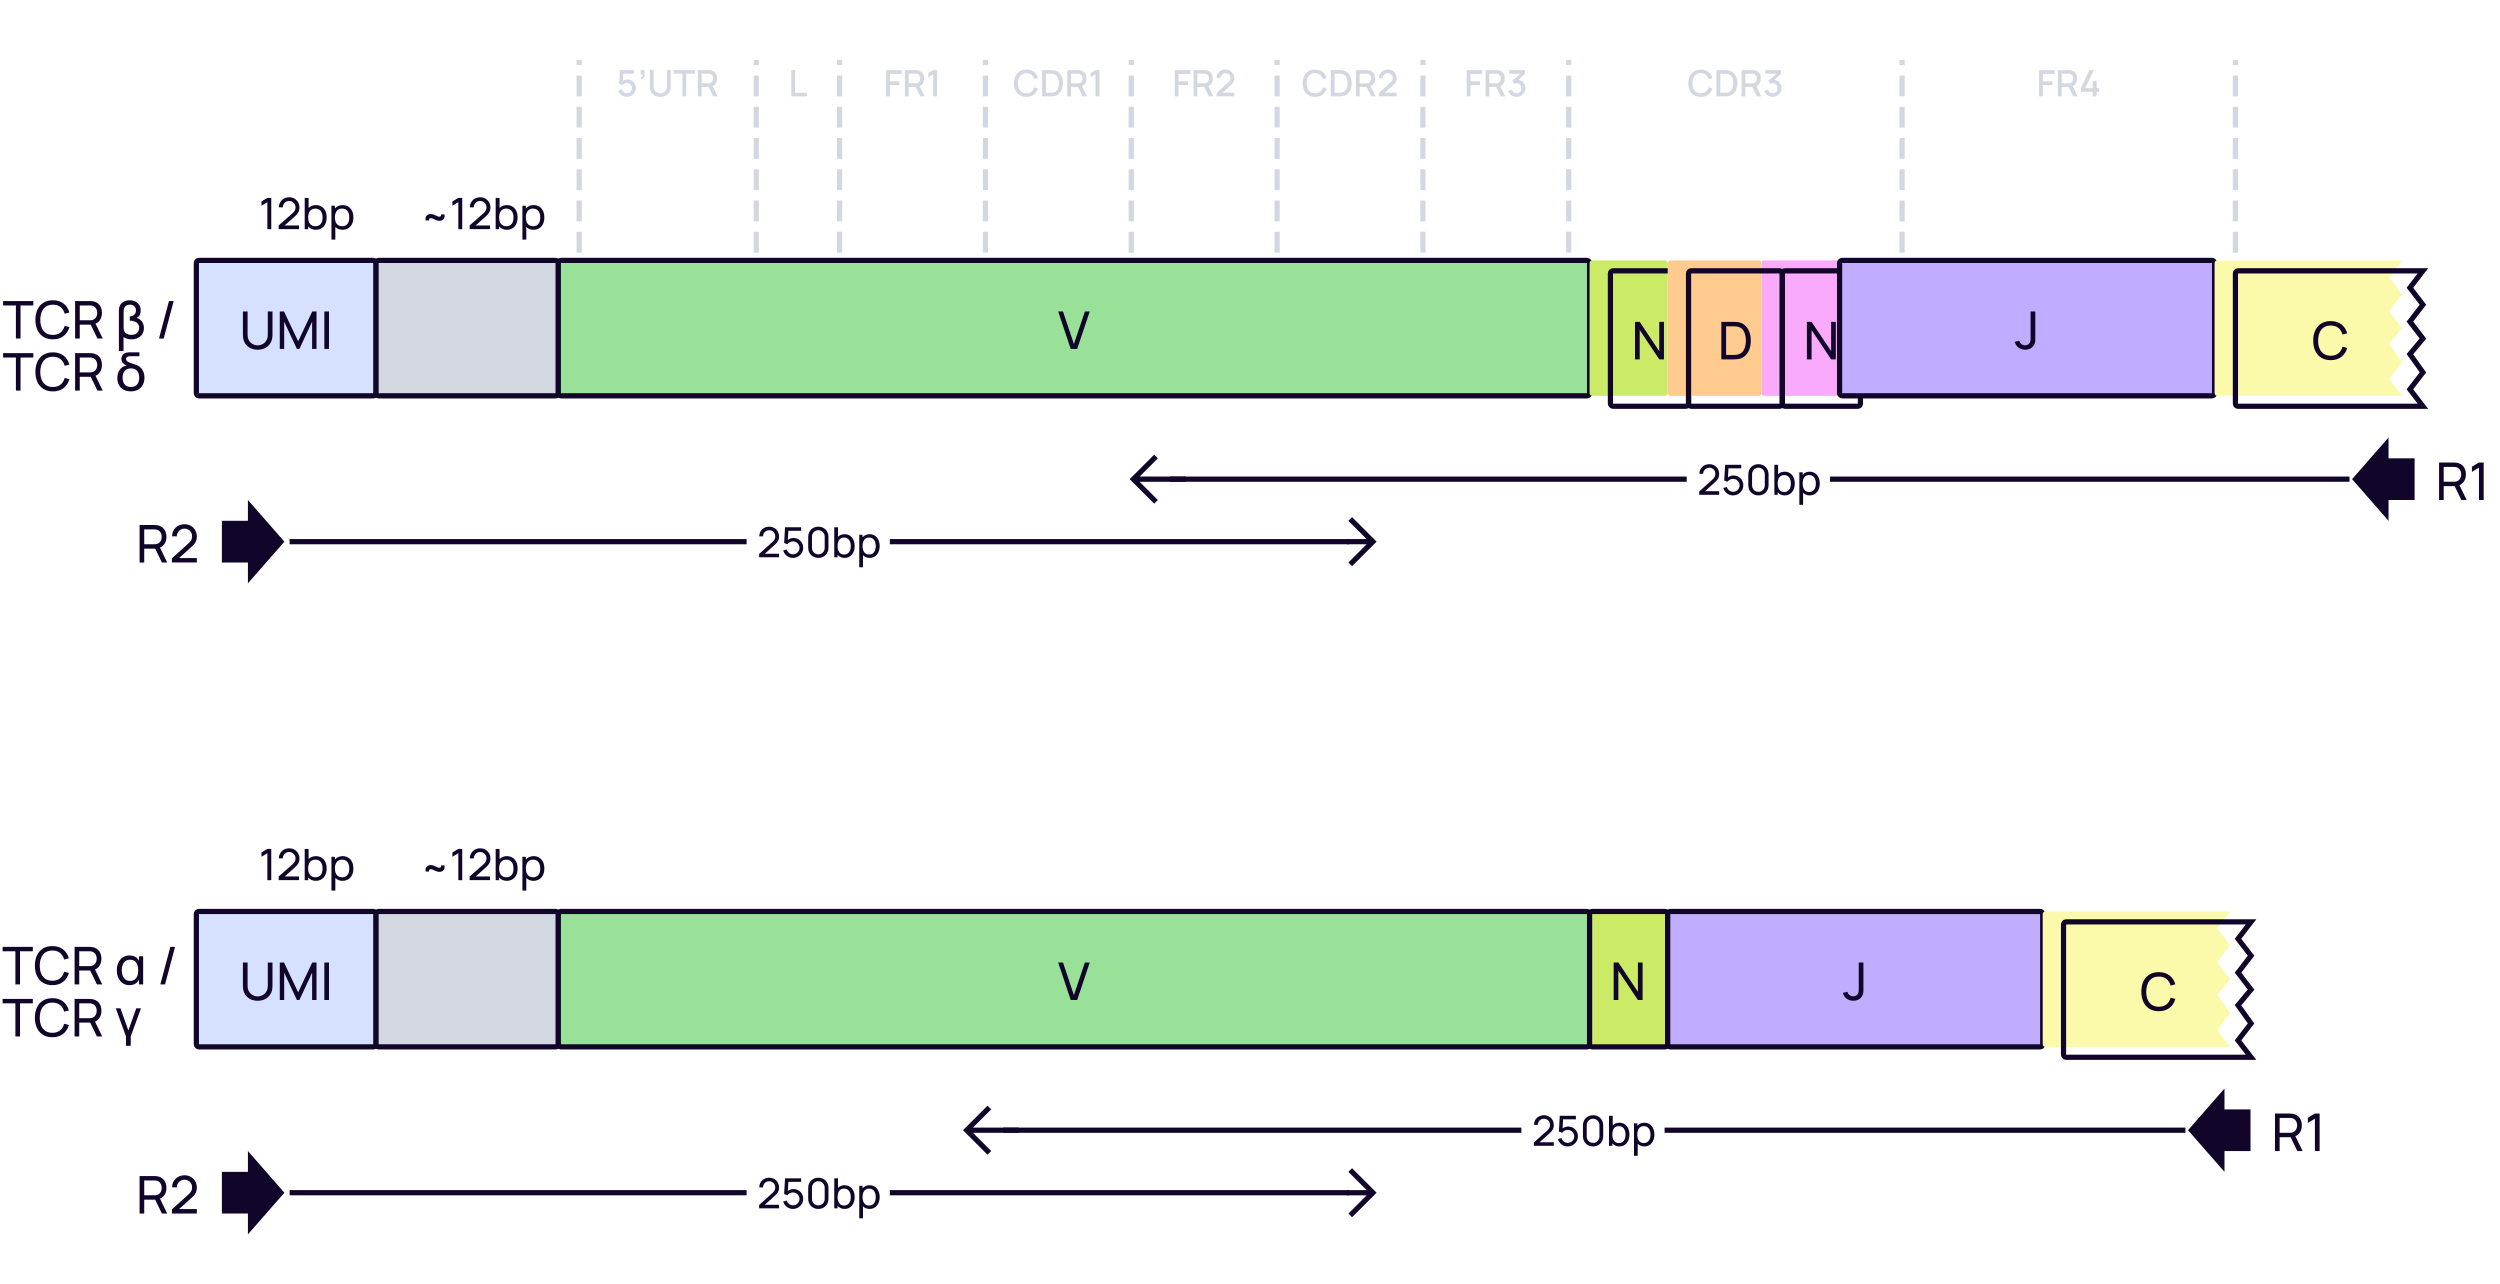 <svg width="960" height="493" viewBox="0 0 960 493" fill="none" xmlns="http://www.w3.org/2000/svg">
<rect width="960" height="493" fill="white"/>
<path d="M222.401 144V24" stroke="#D3D7E0" stroke-width="2" stroke-linecap="square" stroke-dasharray="6 6"/>
<path d="M240.669 37.21C242.552 37.21 244.169 35.705 244.169 33.829C244.169 31.939 242.783 30.525 240.9 30.525C240.305 30.525 239.675 30.714 239.178 31.071L239.346 28.299H243.476V26.92H238.037L237.729 32.219L239.003 32.667C239.318 32.247 239.885 31.855 240.711 31.855C241.789 31.855 242.692 32.723 242.692 33.829C242.692 34.907 241.817 35.796 240.711 35.796C239.871 35.796 239.038 35.229 238.807 34.333L237.4 34.711C237.813 36.181 239.115 37.21 240.669 37.21ZM246.073 29.629L245.982 30.28C246.99 30.462 247.529 29.846 247.529 28.747V26.92H245.982V28.607H246.787C246.857 29.202 246.682 29.678 246.073 29.629ZM253.551 37.21C255.924 37.21 257.569 35.663 257.569 33.29V26.92H256.085V33.213C256.085 34.914 254.818 35.831 253.551 35.831C252.298 35.831 251.017 34.935 251.017 33.213V26.92L249.533 26.927V33.29C249.533 35.663 251.178 37.21 253.551 37.21ZM262.04 37H263.503V28.299H266.856V26.92H258.687V28.299H262.04V37ZM267.977 37H269.44V33.381H272.114L273.871 37H275.544L273.64 33.094C274.781 32.597 275.355 31.491 275.355 30.147C275.355 28.516 274.515 27.235 272.828 26.976C272.562 26.934 272.247 26.92 272.051 26.92H267.977V37ZM269.44 31.995V28.299H271.995C272.177 28.299 272.422 28.313 272.632 28.369C273.528 28.579 273.864 29.405 273.864 30.147C273.864 30.889 273.528 31.715 272.632 31.932C272.422 31.981 272.177 31.995 271.995 31.995H269.44Z" fill="#D3D7E0"/>
<path d="M290.401 144V24" stroke="#D3D7E0" stroke-width="2" stroke-linecap="square" stroke-dasharray="6 6"/>
<path d="M303.843 37H309.87V35.621H305.306V26.92H303.843V37Z" fill="#D3D7E0"/>
<path d="M322.401 144V24" stroke="#D3D7E0" stroke-width="2" stroke-linecap="square" stroke-dasharray="6 6"/>
<path d="M340.259 37H341.722V32.695H345.39V31.225H341.722V28.383H346.23V26.92H340.259V37ZM347.491 37H348.954V33.381H351.628L353.385 37H355.058L353.154 33.094C354.295 32.597 354.869 31.491 354.869 30.147C354.869 28.516 354.029 27.235 352.342 26.976C352.076 26.934 351.761 26.92 351.565 26.92H347.491V37ZM348.954 31.995V28.299H351.509C351.691 28.299 351.936 28.313 352.146 28.369C353.042 28.579 353.378 29.405 353.378 30.147C353.378 30.889 353.042 31.715 352.146 31.932C351.936 31.981 351.691 31.995 351.509 31.995H348.954ZM358.354 37H359.845V26.92H358.354L356.457 28.054V29.685L358.354 28.53V37Z" fill="#D3D7E0"/>
<path d="M378.401 144V24" stroke="#D3D7E0" stroke-width="2" stroke-linecap="square" stroke-dasharray="6 6"/>
<path d="M394.136 37.21C396.46 37.21 398.021 35.943 398.616 33.955L397.132 33.556C396.733 34.963 395.732 35.817 394.136 35.817C391.994 35.817 390.902 34.27 390.916 31.96C390.923 29.65 391.994 28.103 394.136 28.103C395.732 28.103 396.733 28.957 397.132 30.364L398.616 29.965C398.021 27.977 396.46 26.71 394.136 26.71C391.112 26.71 389.369 28.845 389.369 31.96C389.369 35.075 391.112 37.21 394.136 37.21ZM400.155 37H403.312C403.494 37 404.096 37 404.565 36.937C406.931 36.636 408.191 34.529 408.191 31.96C408.191 29.391 406.931 27.284 404.565 26.983C404.096 26.92 403.494 26.92 403.312 26.92H400.155V37ZM401.653 35.607V28.313H403.312C403.62 28.313 404.124 28.32 404.46 28.383C405.972 28.663 406.637 30.189 406.637 31.96C406.637 33.689 406 35.243 404.46 35.537C404.124 35.6 403.634 35.607 403.312 35.607H401.653ZM409.821 37H411.284V33.381H413.958L415.715 37H417.388L415.484 33.094C416.625 32.597 417.199 31.491 417.199 30.147C417.199 28.516 416.359 27.235 414.672 26.976C414.406 26.934 414.091 26.92 413.895 26.92H409.821V37ZM411.284 31.995V28.299H413.839C414.021 28.299 414.266 28.313 414.476 28.369C415.372 28.579 415.708 29.405 415.708 30.147C415.708 30.889 415.372 31.715 414.476 31.932C414.266 31.981 414.021 31.995 413.839 31.995H411.284ZM420.684 37H422.175V26.92H420.684L418.787 28.054V29.685L420.684 28.53V37Z" fill="#D3D7E0"/>
<path d="M434.401 144V24" stroke="#D3D7E0" stroke-width="2" stroke-linecap="square" stroke-dasharray="6 6"/>
<path d="M451.103 37H452.566V32.695H456.234V31.225H452.566V28.383H457.074V26.92H451.103V37ZM458.336 37H459.799V33.381H462.473L464.23 37H465.903L463.999 33.094C465.14 32.597 465.714 31.491 465.714 30.147C465.714 28.516 464.874 27.235 463.187 26.976C462.921 26.934 462.606 26.92 462.41 26.92H458.336V37ZM459.799 31.995V28.299H462.354C462.536 28.299 462.781 28.313 462.991 28.369C463.887 28.579 464.223 29.405 464.223 30.147C464.223 30.889 463.887 31.715 462.991 31.932C462.781 31.981 462.536 31.995 462.354 31.995H459.799ZM467.161 36.993H473.979V35.6H469.422L472.341 32.996C473.433 32.037 473.979 31.407 473.979 30.028C473.979 28.117 472.544 26.71 470.64 26.71C468.631 26.71 467.196 28.047 467.196 30H468.694C468.68 28.985 469.492 28.103 470.612 28.103C471.697 28.103 472.474 28.929 472.474 30.007C472.474 30.581 472.264 31.127 471.557 31.757L467.168 35.691L467.161 36.993Z" fill="#D3D7E0"/>
<path d="M490.401 144V24" stroke="#D3D7E0" stroke-width="2" stroke-linecap="square" stroke-dasharray="6 6"/>
<path d="M504.98 37.21C507.304 37.21 508.865 35.943 509.46 33.955L507.976 33.556C507.577 34.963 506.576 35.817 504.98 35.817C502.838 35.817 501.746 34.27 501.76 31.96C501.767 29.65 502.838 28.103 504.98 28.103C506.576 28.103 507.577 28.957 507.976 30.364L509.46 29.965C508.865 27.977 507.304 26.71 504.98 26.71C501.956 26.71 500.213 28.845 500.213 31.96C500.213 35.075 501.956 37.21 504.98 37.21ZM511 37H514.157C514.339 37 514.941 37 515.41 36.937C517.776 36.636 519.036 34.529 519.036 31.96C519.036 29.391 517.776 27.284 515.41 26.983C514.941 26.92 514.339 26.92 514.157 26.92H511V37ZM512.498 35.607V28.313H514.157C514.465 28.313 514.969 28.32 515.305 28.383C516.817 28.663 517.482 30.189 517.482 31.96C517.482 33.689 516.845 35.243 515.305 35.537C514.969 35.6 514.479 35.607 514.157 35.607H512.498ZM520.666 37H522.129V33.381H524.803L526.56 37H528.233L526.329 33.094C527.47 32.597 528.044 31.491 528.044 30.147C528.044 28.516 527.204 27.235 525.517 26.976C525.251 26.934 524.936 26.92 524.74 26.92H520.666V37ZM522.129 31.995V28.299H524.684C524.866 28.299 525.111 28.313 525.321 28.369C526.217 28.579 526.553 29.405 526.553 30.147C526.553 30.889 526.217 31.715 525.321 31.932C525.111 31.981 524.866 31.995 524.684 31.995H522.129ZM529.491 36.993H536.309V35.6H531.752L534.671 32.996C535.763 32.037 536.309 31.407 536.309 30.028C536.309 28.117 534.874 26.71 532.97 26.71C530.961 26.71 529.526 28.047 529.526 30H531.024C531.01 28.985 531.822 28.103 532.942 28.103C534.027 28.103 534.804 28.929 534.804 30.007C534.804 30.581 534.594 31.127 533.887 31.757L529.498 35.691L529.491 36.993Z" fill="#D3D7E0"/>
<path d="M546.401 144V24" stroke="#D3D7E0" stroke-width="2" stroke-linecap="square" stroke-dasharray="6 6"/>
<path d="M563.206 37H564.669V32.695H568.337V31.225H564.669V28.383H569.177V26.92H563.206V37ZM570.438 37H571.901V33.381H574.575L576.332 37H578.005L576.101 33.094C577.242 32.597 577.816 31.491 577.816 30.147C577.816 28.516 576.976 27.235 575.289 26.976C575.023 26.934 574.708 26.92 574.512 26.92H570.438V37ZM571.901 31.995V28.299H574.456C574.638 28.299 574.883 28.313 575.093 28.369C575.989 28.579 576.325 29.405 576.325 30.147C576.325 30.889 575.989 31.715 575.093 31.932C574.883 31.981 574.638 31.995 574.456 31.995H571.901ZM582.365 37.189C584.248 37.189 585.732 35.796 585.732 33.871C585.732 32.233 584.724 30.924 583.093 30.707L585.585 28.313V26.92H579.523V28.313H583.793L580.713 31.036L581.399 32.191C581.686 32.037 582.029 31.939 582.351 31.939C583.471 31.939 584.234 32.751 584.234 33.871C584.234 34.984 583.471 35.789 582.365 35.803C581.539 35.81 580.804 35.341 580.538 34.466L579.124 34.858C579.551 36.293 580.867 37.189 582.365 37.189Z" fill="#D3D7E0"/>
<path d="M602.401 144V24" stroke="#D3D7E0" stroke-width="2" stroke-linecap="square" stroke-dasharray="6 6"/>
<path d="M653.083 37.21C655.407 37.21 656.968 35.943 657.563 33.955L656.079 33.556C655.68 34.963 654.679 35.817 653.083 35.817C650.941 35.817 649.849 34.27 649.863 31.96C649.87 29.65 650.941 28.103 653.083 28.103C654.679 28.103 655.68 28.957 656.079 30.364L657.563 29.965C656.968 27.977 655.407 26.71 653.083 26.71C650.059 26.71 648.316 28.845 648.316 31.96C648.316 35.075 650.059 37.21 653.083 37.21ZM659.102 37H662.259C662.441 37 663.043 37 663.512 36.937C665.878 36.636 667.138 34.529 667.138 31.96C667.138 29.391 665.878 27.284 663.512 26.983C663.043 26.92 662.441 26.92 662.259 26.92H659.102V37ZM660.6 35.607V28.313H662.259C662.567 28.313 663.071 28.32 663.407 28.383C664.919 28.663 665.584 30.189 665.584 31.96C665.584 33.689 664.947 35.243 663.407 35.537C663.071 35.6 662.581 35.607 662.259 35.607H660.6ZM668.769 37H670.232V33.381H672.906L674.663 37H676.336L674.432 33.094C675.573 32.597 676.147 31.491 676.147 30.147C676.147 28.516 675.307 27.235 673.62 26.976C673.354 26.934 673.039 26.92 672.843 26.92H668.769V37ZM670.232 31.995V28.299H672.787C672.969 28.299 673.214 28.313 673.424 28.369C674.32 28.579 674.656 29.405 674.656 30.147C674.656 30.889 674.32 31.715 673.424 31.932C673.214 31.981 672.969 31.995 672.787 31.995H670.232ZM680.695 37.189C682.578 37.189 684.062 35.796 684.062 33.871C684.062 32.233 683.054 30.924 681.423 30.707L683.915 28.313V26.92H677.853V28.313H682.123L679.043 31.036L679.729 32.191C680.016 32.037 680.359 31.939 680.681 31.939C681.801 31.939 682.564 32.751 682.564 33.871C682.564 34.984 681.801 35.789 680.695 35.803C679.869 35.81 679.134 35.341 678.868 34.466L677.454 34.858C677.881 36.293 679.197 37.189 680.695 37.189Z" fill="#D3D7E0"/>
<path d="M730.401 144V24" stroke="#D3D7E0" stroke-width="2" stroke-linecap="square" stroke-dasharray="6 6"/>
<path d="M782.994 37H784.457V32.695H788.125V31.225H784.457V28.383H788.965V26.92H782.994V37ZM790.227 37H791.69V33.381H794.364L796.121 37H797.794L795.89 33.094C797.031 32.597 797.605 31.491 797.605 30.147C797.605 28.516 796.765 27.235 795.078 26.976C794.812 26.934 794.497 26.92 794.301 26.92H790.227V37ZM791.69 31.995V28.299H794.245C794.427 28.299 794.672 28.313 794.882 28.369C795.778 28.579 796.114 29.405 796.114 30.147C796.114 30.889 795.778 31.715 794.882 31.932C794.672 31.981 794.427 31.995 794.245 31.995H791.69ZM803.602 37H805.086V35.243H806.087V33.857H805.086V31.127H803.602V33.857H800.725L804.001 26.92H802.328L799.052 33.857V35.243H803.602V37Z" fill="#D3D7E0"/>
<path d="M858.401 144V24" stroke="#D3D7E0" stroke-width="2" stroke-linecap="square" stroke-dasharray="6 6"/>
<rect width="45" height="20" transform="translate(95.401 72)" fill="white"/>
<path d="M102.667 76L100.401 77.35V79L102.667 77.633V88H104.167V76H102.667ZM107.083 79.617H108.6C108.6 78.883 108.933 78.2 109.466 77.733C109.883 77.383 110.433 77.167 111.033 77.167C111.683 77.167 112.283 77.4 112.716 77.833C113.2 78.283 113.483 78.933 113.483 79.617C113.483 80.383 113.25 81.083 112.366 81.867L107.016 86.567L107 87.983H114.833V86.567H109.333L113.183 83.133C114.4 82.05 115 81.167 115 79.633C115 78.583 114.583 77.567 113.85 76.867C113.15 76.117 112.166 75.75 111.1 75.75C110.133 75.75 109.166 76.017 108.433 76.65C107.6 77.367 107.066 78.45 107.083 79.617ZM124.438 80.183C123.705 79.25 122.555 78.75 121.322 78.75C120.255 78.75 119.238 79.15 118.505 79.85V76H117.005V88H118.338V86.95C119.055 87.817 120.122 88.25 121.322 88.25C122.538 88.25 123.688 87.733 124.438 86.8C125.188 85.85 125.438 84.667 125.438 83.483C125.438 82.3 125.155 81.1 124.438 80.183ZM123.238 85.883C122.755 86.567 121.955 86.883 121.138 86.883C120.305 86.883 119.538 86.583 119.038 85.967C118.538 85.35 118.338 84.417 118.338 83.483C118.338 82.567 118.538 81.65 119.038 81.017C119.522 80.4 120.272 80.1 121.088 80.1C121.972 80.1 122.738 80.417 123.222 81.1C123.688 81.717 123.855 82.583 123.855 83.483C123.855 84.383 123.705 85.267 123.238 85.883ZM134.704 80.183C133.971 79.25 132.821 78.75 131.587 78.75C130.437 78.75 129.337 79.2 128.604 80.017V79H127.271V92H128.771V87.15C129.471 87.883 130.471 88.25 131.587 88.25C132.804 88.25 133.954 87.733 134.704 86.8C135.454 85.85 135.704 84.667 135.704 83.483C135.704 82.3 135.421 81.1 134.704 80.183ZM133.504 85.883C133.021 86.567 132.221 86.883 131.404 86.883C130.571 86.883 129.804 86.583 129.304 85.967C128.804 85.35 128.604 84.417 128.604 83.483C128.604 82.567 128.804 81.65 129.304 81.017C129.787 80.4 130.537 80.1 131.354 80.1C132.237 80.1 133.004 80.417 133.487 81.1C133.954 81.717 134.121 82.583 134.121 83.483C134.121 84.383 133.971 85.267 133.504 85.883Z" fill="#110529"/>
<g filter="url(#filter0_i_5813_36494)">
<rect x="83.401" y="104" width="69" height="52" rx="1" fill="#D6E0FF"/>
<path d="M106.953 138.3C110.293 138.3 112.633 136.1 112.633 132.75V123.6H110.833V132.6C110.833 135.31 108.793 136.62 106.953 136.62C105.133 136.62 103.073 135.33 103.073 132.6V123.6L101.273 123.61V132.75C101.273 136.11 103.613 138.3 106.953 138.3ZM115.434 138H117.124V127.51L122.014 138H122.964L127.854 127.51V137.99H129.544V123.6H127.904L122.494 135.07L117.054 123.6H115.434V138ZM132.548 138H134.328V123.6H132.548V138Z" fill="#110529"/>
<rect x="83.401" y="104" width="69" height="52" rx="1" stroke="#110529" stroke-width="2" stroke-linecap="round"/>
</g>
<g filter="url(#filter1_i_5813_36494)">
<rect x="152.401" y="104" width="70" height="52" rx="1" fill="#D3D7E0"/>
<rect x="152.401" y="104" width="70" height="52" rx="1" stroke="#110529" stroke-width="2" stroke-linecap="round"/>
</g>
<g filter="url(#filter2_i_5813_36494)">
<rect x="222.401" y="104" width="396" height="52" rx="1" fill="#99E099"/>
<path d="M419.159 138H421.639L426.459 123.6H424.609L420.379 136.11L416.189 123.6H414.339L419.159 138Z" fill="#110529"/>
<rect x="222.401" y="104" width="396" height="52" rx="1" stroke="#110529" stroke-width="2" stroke-linecap="round"/>
</g>
<g filter="url(#filter3_i_5813_36494)">
<rect x="618.401" y="104" width="30" height="52" rx="1" fill="#CBEB67"/>
</g>
<rect x="618.401" y="104" width="30" height="52" rx="1" stroke="#110529" stroke-width="2" stroke-linecap="round"/>
<g filter="url(#filter4_i_5813_36494)">
<rect x="684.401" y="104" width="30" height="52" rx="1" fill="#FAAAFA"/>
</g>
<rect x="684.401" y="104" width="30" height="52" rx="1" stroke="#110529" stroke-width="2" stroke-linecap="round"/>
<g filter="url(#filter5_i_5813_36494)">
<rect x="648.401" y="104" width="36" height="52" rx="1" fill="#FFCB8F"/>
</g>
<rect x="648.401" y="104" width="36" height="52" rx="1" stroke="#110529" stroke-width="2" stroke-linecap="round"/>
<path d="M627.848 138V123.6H629.648L637.158 134.85V123.6H638.958V138H637.158L629.648 126.74V138H627.848Z" fill="#110529"/>
<path d="M693.848 138V123.6H695.648L703.158 134.85V123.6H704.958V138H703.158L695.648 126.74V138H693.848Z" fill="#110529"/>
<path d="M660.994 138V123.6H665.434C665.581 123.6 665.838 123.603 666.204 123.61C666.571 123.617 666.921 123.643 667.254 123.69C668.368 123.837 669.298 124.243 670.044 124.91C670.798 125.57 671.364 126.41 671.744 127.43C672.124 128.45 672.314 129.573 672.314 130.8C672.314 132.027 672.124 133.15 671.744 134.17C671.364 135.19 670.798 136.033 670.044 136.7C669.298 137.36 668.368 137.763 667.254 137.91C666.921 137.95 666.568 137.977 666.194 137.99C665.828 137.997 665.574 138 665.434 138H660.994ZM662.824 136.3H665.434C665.688 136.3 665.971 136.293 666.284 136.28C666.598 136.26 666.871 136.23 667.104 136.19C667.891 136.043 668.528 135.713 669.014 135.2C669.501 134.687 669.858 134.047 670.084 133.28C670.311 132.513 670.424 131.687 670.424 130.8C670.424 129.893 670.308 129.057 670.074 128.29C669.848 127.523 669.491 126.887 669.004 126.38C668.518 125.873 667.884 125.55 667.104 125.41C666.871 125.363 666.594 125.333 666.274 125.32C665.954 125.307 665.674 125.3 665.434 125.3H662.824V136.3Z" fill="#110529"/>
<g filter="url(#filter6_i_5813_36494)">
<rect x="714.401" y="104" width="144" height="52" rx="1" fill="#C1ADFF"/>
<path d="M785.645 138.29C787.095 138.29 788.355 137.7 789.085 136.43C789.615 135.51 789.555 134.72 789.555 133.48V123.6H787.755V133.48C787.755 134.37 787.755 134.99 787.495 135.51C787.105 136.29 786.285 136.6 785.605 136.6C784.535 136.6 783.625 135.83 783.415 134.85L781.645 135.27C782.155 137.11 783.625 138.29 785.645 138.29Z" fill="#110529"/>
<rect x="714.401" y="104" width="144" height="52" rx="1" stroke="#110529" stroke-width="2" stroke-linecap="round"/>
</g>
<g filter="url(#filter7_i_5813_36494)">
<path d="M930.401 104H860.001C859.441 104 859.161 104 858.947 104.109C858.759 104.205 858.606 104.358 858.51 104.546C858.401 104.76 858.401 105.04 858.401 105.6V154.4C858.401 154.96 858.401 155.24 858.51 155.454C858.606 155.642 858.759 155.795 858.947 155.891C859.161 156 859.441 156 860.001 156H930.401L925.401 149.5L930.401 143L925.401 136L930.401 130L925.401 123.5L930.401 117L925.401 110.5L930.401 104Z" fill="#FAFAAA"/>
</g>
<path d="M930.401 104H860.001C859.441 104 859.161 104 858.947 104.109C858.759 104.205 858.606 104.358 858.51 104.546C858.401 104.76 858.401 105.04 858.401 105.6V154.4C858.401 154.96 858.401 155.24 858.51 155.454C858.606 155.642 858.759 155.795 858.947 155.891C859.161 156 859.441 156 860.001 156H930.401L925.401 149.5L930.401 143L925.401 136L930.401 130L925.401 123.5L930.401 117L925.401 110.5L930.401 104Z" stroke="#110529" stroke-width="2" stroke-linecap="round"/>
<path d="M894.994 138.3C898.324 138.3 900.514 136.47 901.334 133.61L899.524 133.13C898.934 135.27 897.424 136.6 894.994 136.6C891.774 136.6 890.134 134.25 890.154 130.8C890.174 127.35 891.774 125 894.994 125C897.424 125 898.934 126.33 899.524 128.47L901.334 127.99C900.514 125.13 898.324 123.3 894.994 123.3C890.684 123.3 888.274 126.36 888.274 130.8C888.274 135.24 890.684 138.3 894.994 138.3Z" fill="#110529"/>
<rect width="57" height="20" transform="translate(157.401 72)" fill="white"/>
<path d="M170.667 82.317H169.317C169.451 82.683 169.367 83.167 168.817 83.217C168.284 83.267 167.767 82.933 167.051 82.617C166.384 82.3 165.667 82.083 164.901 82.233C164.417 82.317 163.917 82.6 163.634 83.083C163.384 83.55 163.351 84.167 163.467 84.667H164.817C164.667 84.283 164.751 83.817 165.317 83.767C165.851 83.717 166.367 84.05 167.084 84.367C167.751 84.683 168.467 84.9 169.234 84.75C169.717 84.667 170.201 84.367 170.484 83.9C170.751 83.45 170.784 82.817 170.667 82.317ZM175.996 76L173.729 77.35V79L175.996 77.633V88H177.496V76H175.996ZM180.411 79.617H181.928C181.928 78.883 182.261 78.2 182.795 77.733C183.211 77.383 183.761 77.167 184.361 77.167C185.011 77.167 185.611 77.4 186.045 77.833C186.528 78.283 186.811 78.933 186.811 79.617C186.811 80.383 186.578 81.083 185.695 81.867L180.345 86.567L180.328 87.983H188.161V86.567H182.661L186.511 83.133C187.728 82.05 188.328 81.167 188.328 79.633C188.328 78.583 187.911 77.567 187.178 76.867C186.478 76.117 185.495 75.75 184.428 75.75C183.461 75.75 182.495 76.017 181.761 76.65C180.928 77.367 180.395 78.45 180.411 79.617ZM197.766 80.183C197.033 79.25 195.883 78.75 194.65 78.75C193.583 78.75 192.566 79.15 191.833 79.85V76H190.333V88H191.666V86.95C192.383 87.817 193.45 88.25 194.65 88.25C195.866 88.25 197.016 87.733 197.766 86.8C198.516 85.85 198.766 84.667 198.766 83.483C198.766 82.3 198.483 81.1 197.766 80.183ZM196.566 85.883C196.083 86.567 195.283 86.883 194.466 86.883C193.633 86.883 192.866 86.583 192.366 85.967C191.866 85.35 191.666 84.417 191.666 83.483C191.666 82.567 191.866 81.65 192.366 81.017C192.85 80.4 193.6 80.1 194.416 80.1C195.3 80.1 196.066 80.417 196.55 81.1C197.016 81.717 197.183 82.583 197.183 83.483C197.183 84.383 197.033 85.267 196.566 85.883ZM208.032 80.183C207.299 79.25 206.149 78.75 204.915 78.75C203.765 78.75 202.665 79.2 201.932 80.017V79H200.599V92H202.099V87.15C202.799 87.883 203.799 88.25 204.915 88.25C206.132 88.25 207.282 87.733 208.032 86.8C208.782 85.85 209.032 84.667 209.032 83.483C209.032 82.3 208.749 81.1 208.032 80.183ZM206.832 85.883C206.349 86.567 205.549 86.883 204.732 86.883C203.899 86.883 203.132 86.583 202.632 85.967C202.132 85.35 201.932 84.417 201.932 83.483C201.932 82.567 202.132 81.65 202.632 81.017C203.115 80.4 203.865 80.1 204.682 80.1C205.565 80.1 206.332 80.417 206.815 81.1C207.282 81.717 207.449 82.583 207.449 83.483C207.449 84.383 207.299 85.267 206.832 85.883Z" fill="#110529"/>
<rect width="45" height="20" transform="translate(95.401 322)" fill="white"/>
<path d="M102.667 326L100.401 327.35V329L102.667 327.633V338H104.167V326H102.667ZM107.083 329.617H108.6C108.6 328.883 108.933 328.2 109.466 327.733C109.883 327.383 110.433 327.167 111.033 327.167C111.683 327.167 112.283 327.4 112.716 327.833C113.2 328.283 113.483 328.933 113.483 329.617C113.483 330.383 113.25 331.083 112.366 331.867L107.016 336.567L107 337.983H114.833V336.567H109.333L113.183 333.133C114.4 332.05 115 331.167 115 329.633C115 328.583 114.583 327.567 113.85 326.867C113.15 326.117 112.166 325.75 111.1 325.75C110.133 325.75 109.166 326.017 108.433 326.65C107.6 327.367 107.066 328.45 107.083 329.617ZM124.438 330.183C123.705 329.25 122.555 328.75 121.322 328.75C120.255 328.75 119.238 329.15 118.505 329.85V326H117.005V338H118.338V336.95C119.055 337.817 120.122 338.25 121.322 338.25C122.538 338.25 123.688 337.733 124.438 336.8C125.188 335.85 125.438 334.667 125.438 333.483C125.438 332.3 125.155 331.1 124.438 330.183ZM123.238 335.883C122.755 336.567 121.955 336.883 121.138 336.883C120.305 336.883 119.538 336.583 119.038 335.967C118.538 335.35 118.338 334.417 118.338 333.483C118.338 332.567 118.538 331.65 119.038 331.017C119.522 330.4 120.272 330.1 121.088 330.1C121.972 330.1 122.738 330.417 123.222 331.1C123.688 331.717 123.855 332.583 123.855 333.483C123.855 334.383 123.705 335.267 123.238 335.883ZM134.704 330.183C133.971 329.25 132.821 328.75 131.587 328.75C130.437 328.75 129.337 329.2 128.604 330.017V329H127.271V342H128.771V337.15C129.471 337.883 130.471 338.25 131.587 338.25C132.804 338.25 133.954 337.733 134.704 336.8C135.454 335.85 135.704 334.667 135.704 333.483C135.704 332.3 135.421 331.1 134.704 330.183ZM133.504 335.883C133.021 336.567 132.221 336.883 131.404 336.883C130.571 336.883 129.804 336.583 129.304 335.967C128.804 335.35 128.604 334.417 128.604 333.483C128.604 332.567 128.804 331.65 129.304 331.017C129.787 330.4 130.537 330.1 131.354 330.1C132.237 330.1 133.004 330.417 133.487 331.1C133.954 331.717 134.121 332.583 134.121 333.483C134.121 334.383 133.971 335.267 133.504 335.883Z" fill="#110529"/>
<g filter="url(#filter8_i_5813_36494)">
<rect x="83.401" y="354" width="69" height="52" rx="1" fill="#D6E0FF"/>
<path d="M106.953 388.3C110.293 388.3 112.633 386.1 112.633 382.75V373.6H110.833V382.6C110.833 385.31 108.793 386.62 106.953 386.62C105.133 386.62 103.073 385.33 103.073 382.6V373.6L101.273 373.61V382.75C101.273 386.11 103.613 388.3 106.953 388.3ZM115.434 388H117.124V377.51L122.014 388H122.964L127.854 377.51V387.99H129.544V373.6H127.904L122.494 385.07L117.054 373.6H115.434V388ZM132.548 388H134.328V373.6H132.548V388Z" fill="#110529"/>
<rect x="83.401" y="354" width="69" height="52" rx="1" stroke="#110529" stroke-width="2" stroke-linecap="round"/>
</g>
<g filter="url(#filter9_i_5813_36494)">
<rect x="152.401" y="354" width="70" height="52" rx="1" fill="#D3D7E0"/>
<rect x="152.401" y="354" width="70" height="52" rx="1" stroke="#110529" stroke-width="2" stroke-linecap="round"/>
</g>
<g filter="url(#filter10_i_5813_36494)">
<rect x="222.401" y="354" width="396" height="52" rx="1" fill="#99E099"/>
<path d="M419.159 388H421.639L426.459 373.6H424.609L420.379 386.11L416.189 373.6H414.339L419.159 388Z" fill="#110529"/>
<rect x="222.401" y="354" width="396" height="52" rx="1" stroke="#110529" stroke-width="2" stroke-linecap="round"/>
</g>
<g filter="url(#filter11_i_5813_36494)">
<rect x="618.401" y="354" width="30" height="52" rx="1" fill="#CBEB67"/>
<path d="M627.648 388V373.6H629.448L636.958 384.85V373.6H638.758V388H636.958L629.448 376.74V388H627.648Z" fill="#110529"/>
<rect x="618.401" y="354" width="30" height="52" rx="1" stroke="#110529" stroke-width="2" stroke-linecap="round"/>
</g>
<g filter="url(#filter12_i_5813_36494)">
<rect x="648.401" y="354" width="144" height="52" rx="1" fill="#C1ADFF"/>
<path d="M719.645 388.29C721.095 388.29 722.355 387.7 723.085 386.43C723.615 385.51 723.555 384.72 723.555 383.48V373.6H721.755V383.48C721.755 384.37 721.755 384.99 721.495 385.51C721.105 386.29 720.285 386.6 719.605 386.6C718.535 386.6 717.625 385.83 717.415 384.85L715.645 385.27C716.155 387.11 717.625 388.29 719.645 388.29Z" fill="#110529"/>
<rect x="648.401" y="354" width="144" height="52" rx="1" stroke="#110529" stroke-width="2" stroke-linecap="round"/>
</g>
<g filter="url(#filter13_i_5813_36494)">
<path d="M864.401 354H794.001C793.441 354 793.161 354 792.947 354.109C792.759 354.205 792.606 354.358 792.51 354.546C792.401 354.76 792.401 355.04 792.401 355.6V404.4C792.401 404.96 792.401 405.24 792.51 405.454C792.606 405.642 792.759 405.795 792.947 405.891C793.161 406 793.441 406 794.001 406H864.401L859.401 399.5L864.401 393L859.401 386L864.401 380L859.401 373.5L864.401 367L859.401 360.5L864.401 354Z" fill="#FAFAAA"/>
</g>
<path d="M864.401 354H794.001C793.441 354 793.161 354 792.947 354.109C792.759 354.205 792.606 354.358 792.51 354.546C792.401 354.76 792.401 355.04 792.401 355.6V404.4C792.401 404.96 792.401 405.24 792.51 405.454C792.606 405.642 792.759 405.795 792.947 405.891C793.161 406 793.441 406 794.001 406H864.401L859.401 399.5L864.401 393L859.401 386L864.401 380L859.401 373.5L864.401 367L859.401 360.5L864.401 354Z" stroke="#110529" stroke-width="2" stroke-linecap="round"/>
<path d="M828.994 388.3C832.324 388.3 834.514 386.47 835.334 383.61L833.524 383.13C832.934 385.27 831.424 386.6 828.994 386.6C825.774 386.6 824.134 384.25 824.154 380.8C824.174 377.35 825.774 375 828.994 375C831.424 375 832.934 376.33 833.524 378.47L835.334 377.99C834.514 375.13 832.324 373.3 828.994 373.3C824.684 373.3 822.274 376.36 822.274 380.8C822.274 385.24 824.684 388.3 828.994 388.3Z" fill="#110529"/>
<rect width="57" height="20" transform="translate(157.401 322)" fill="white"/>
<path d="M170.667 332.317H169.317C169.451 332.683 169.367 333.167 168.817 333.217C168.284 333.267 167.767 332.933 167.051 332.617C166.384 332.3 165.667 332.083 164.901 332.233C164.417 332.317 163.917 332.6 163.634 333.083C163.384 333.55 163.351 334.167 163.467 334.667H164.817C164.667 334.283 164.751 333.817 165.317 333.767C165.851 333.717 166.367 334.05 167.084 334.367C167.751 334.683 168.467 334.9 169.234 334.75C169.717 334.667 170.201 334.367 170.484 333.9C170.751 333.45 170.784 332.817 170.667 332.317ZM175.996 326L173.729 327.35V329L175.996 327.633V338H177.496V326H175.996ZM180.411 329.617H181.928C181.928 328.883 182.261 328.2 182.795 327.733C183.211 327.383 183.761 327.167 184.361 327.167C185.011 327.167 185.611 327.4 186.045 327.833C186.528 328.283 186.811 328.933 186.811 329.617C186.811 330.383 186.578 331.083 185.695 331.867L180.345 336.567L180.328 337.983H188.161V336.567H182.661L186.511 333.133C187.728 332.05 188.328 331.167 188.328 329.633C188.328 328.583 187.911 327.567 187.178 326.867C186.478 326.117 185.495 325.75 184.428 325.75C183.461 325.75 182.495 326.017 181.761 326.65C180.928 327.367 180.395 328.45 180.411 329.617ZM197.766 330.183C197.033 329.25 195.883 328.75 194.65 328.75C193.583 328.75 192.566 329.15 191.833 329.85V326H190.333V338H191.666V336.95C192.383 337.817 193.45 338.25 194.65 338.25C195.866 338.25 197.016 337.733 197.766 336.8C198.516 335.85 198.766 334.667 198.766 333.483C198.766 332.3 198.483 331.1 197.766 330.183ZM196.566 335.883C196.083 336.567 195.283 336.883 194.466 336.883C193.633 336.883 192.866 336.583 192.366 335.967C191.866 335.35 191.666 334.417 191.666 333.483C191.666 332.567 191.866 331.65 192.366 331.017C192.85 330.4 193.6 330.1 194.416 330.1C195.3 330.1 196.066 330.417 196.55 331.1C197.016 331.717 197.183 332.583 197.183 333.483C197.183 334.383 197.033 335.267 196.566 335.883ZM208.032 330.183C207.299 329.25 206.149 328.75 204.915 328.75C203.765 328.75 202.665 329.2 201.932 330.017V329H200.599V342H202.099V337.15C202.799 337.883 203.799 338.25 204.915 338.25C206.132 338.25 207.282 337.733 208.032 336.8C208.782 335.85 209.032 334.667 209.032 333.483C209.032 332.3 208.749 331.1 208.032 330.183ZM206.832 335.883C206.349 336.567 205.549 336.883 204.732 336.883C203.899 336.883 203.132 336.583 202.632 335.967C202.132 335.35 201.932 334.417 201.932 333.483C201.932 332.567 202.132 331.65 202.632 331.017C203.115 330.4 203.865 330.1 204.682 330.1C205.565 330.1 206.332 330.417 206.815 331.1C207.282 331.717 207.449 332.583 207.449 333.483C207.449 334.383 207.299 335.267 206.832 335.883Z" fill="#110529"/>
<path d="M53.601 216H55.381V210.68H59.591L62.171 216H64.211L61.431 210.29C63.061 209.61 63.911 208.04 63.911 206.14C63.911 203.85 62.681 202.04 60.351 201.68C59.981 201.62 59.571 201.6 59.291 201.6H53.601V216ZM55.381 208.99V203.29H59.231C59.481 203.29 59.831 203.31 60.131 203.38C61.511 203.69 62.091 204.94 62.091 206.14C62.091 207.34 61.511 208.59 60.131 208.9C59.831 208.97 59.481 208.99 59.231 208.99H55.381ZM66.013 215.99H75.583V214.29H68.753L73.393 210.12C74.873 208.81 75.583 207.86 75.583 205.97C75.583 203.32 73.563 201.3 70.893 201.3C68.123 201.3 66.083 203.23 66.083 205.94H67.903C67.883 204.37 69.143 203 70.863 203C72.523 203 73.763 204.29 73.763 205.95C73.763 206.86 73.473 207.69 72.413 208.64L66.023 214.39L66.013 215.99Z" fill="#110529"/>
<path d="M85.201 200V216H95.201V224L109.201 208L95.201 192V200H85.201Z" fill="#110529"/>
<path d="M286.701 208H112.201" stroke="#110529" stroke-width="2" stroke-linecap="square"/>
<rect width="56" height="20" transform="translate(286.701 198)" fill="white"/>
<path d="M291.501 213.992H299.157V212.632H293.693L297.405 209.296C298.589 208.248 299.157 207.488 299.157 205.976C299.157 203.856 297.541 202.24 295.405 202.24C293.189 202.24 291.557 203.784 291.557 205.952H293.013C292.997 204.696 294.005 203.6 295.381 203.6C296.709 203.6 297.701 204.632 297.701 205.96C297.701 206.688 297.469 207.352 296.621 208.112L291.509 212.712L291.501 213.992ZM304.479 214.24C306.623 214.24 308.439 212.504 308.439 210.376C308.439 208.232 306.815 206.584 304.679 206.584C303.903 206.584 303.127 206.848 302.527 207.328L302.735 203.832H307.639V202.48H301.455L301.103 208.504L302.367 208.984C302.783 208.384 303.503 207.896 304.519 207.896C305.863 207.896 307.007 208.984 307.007 210.376C307.007 211.728 305.919 212.856 304.519 212.856C303.447 212.856 302.407 212.144 302.119 211.008L300.751 211.376C301.215 213.056 302.695 214.24 304.479 214.24ZM314.24 214.24C316.48 214.24 318.128 212.592 318.128 210.352V206.128C318.128 203.888 316.48 202.24 314.24 202.24C312 202.24 310.352 203.888 310.352 206.128V210.352C310.352 212.592 312 214.24 314.24 214.24ZM311.8 210.432V206.04C311.8 204.688 312.888 203.6 314.24 203.6C315.592 203.6 316.68 204.688 316.68 206.04V210.432C316.68 211.784 315.592 212.872 314.24 212.872C312.888 212.872 311.8 211.784 311.8 210.432ZM324.336 214.24C326.752 214.24 328.208 212.264 328.208 209.672C328.208 207.08 326.744 205.12 324.344 205.12C323.264 205.12 322.408 205.496 321.792 206.144V202.48H320.36V214H321.632V213.024C322.264 213.784 323.168 214.24 324.336 214.24ZM321.632 209.672C321.632 207.76 322.432 206.424 324.12 206.424C325.88 206.424 326.696 207.848 326.696 209.672C326.696 211.512 325.864 212.936 324.16 212.936C322.416 212.936 321.632 211.568 321.632 209.672ZM333.929 214.24C336.345 214.24 337.801 212.264 337.801 209.672C337.801 207.08 336.337 205.12 333.937 205.12C332.761 205.12 331.857 205.568 331.225 206.328V205.36H329.953V217.84H331.385V213.2C332.001 213.856 332.857 214.24 333.929 214.24ZM331.225 209.672C331.225 207.76 332.025 206.424 333.713 206.424C335.473 206.424 336.289 207.848 336.289 209.672C336.289 211.512 335.457 212.936 333.753 212.936C332.009 212.936 331.225 211.568 331.225 209.672Z" fill="#110529"/>
<path d="M517.201 208H342.701" stroke="#110529" stroke-width="2" stroke-linecap="square"/>
<path d="M527.201 208L527.908 207.293L528.615 208L527.908 208.707L527.201 208ZM519.908 216.707L519.201 217.414L517.786 216L518.494 215.293L519.908 216.707ZM518.494 200.707L517.786 200L519.201 198.586L519.908 199.293L518.494 200.707ZM517.201 207L527.201 207L527.201 209L517.201 209L517.201 207ZM527.908 208.707L519.908 216.707L518.494 215.293L526.494 207.293L527.908 208.707ZM526.494 208.707L518.494 200.707L519.908 199.293L527.908 207.293L526.494 208.707Z" fill="#110529"/>
<path d="M435.201 184L434.494 183.293L433.786 184L434.494 184.707L435.201 184ZM442.494 192.707L443.201 193.414L444.615 192L443.908 191.293L442.494 192.707ZM443.908 176.707L444.615 176L443.201 174.586L442.494 175.293L443.908 176.707ZM455.201 183L435.201 183L435.201 185L455.201 185L455.201 183ZM434.494 184.707L442.494 192.707L443.908 191.293L435.908 183.293L434.494 184.707ZM435.908 184.707L443.908 176.707L442.494 175.293L434.494 183.293L435.908 184.707Z" fill="#110529"/>
<path d="M450.201 184L647.701 184" stroke="#110529" stroke-width="2" stroke-linecap="square"/>
<rect width="56" height="20" transform="translate(647.701 174)" fill="white"/>
<path d="M652.501 189.992H660.157V188.632H654.693L658.405 185.296C659.589 184.248 660.157 183.488 660.157 181.976C660.157 179.856 658.541 178.24 656.405 178.24C654.189 178.24 652.557 179.784 652.557 181.952H654.013C653.997 180.696 655.005 179.6 656.381 179.6C657.709 179.6 658.701 180.632 658.701 181.96C658.701 182.688 658.469 183.352 657.621 184.112L652.509 188.712L652.501 189.992ZM665.479 190.24C667.623 190.24 669.439 188.504 669.439 186.376C669.439 184.232 667.815 182.584 665.679 182.584C664.903 182.584 664.127 182.848 663.527 183.328L663.735 179.832H668.639V178.48H662.455L662.103 184.504L663.367 184.984C663.783 184.384 664.503 183.896 665.519 183.896C666.863 183.896 668.007 184.984 668.007 186.376C668.007 187.728 666.919 188.856 665.519 188.856C664.447 188.856 663.407 188.144 663.119 187.008L661.751 187.376C662.215 189.056 663.695 190.24 665.479 190.24ZM675.24 190.24C677.48 190.24 679.128 188.592 679.128 186.352V182.128C679.128 179.888 677.48 178.24 675.24 178.24C673 178.24 671.352 179.888 671.352 182.128V186.352C671.352 188.592 673 190.24 675.24 190.24ZM672.8 186.432V182.04C672.8 180.688 673.888 179.6 675.24 179.6C676.592 179.6 677.68 180.688 677.68 182.04V186.432C677.68 187.784 676.592 188.872 675.24 188.872C673.888 188.872 672.8 187.784 672.8 186.432ZM685.336 190.24C687.752 190.24 689.208 188.264 689.208 185.672C689.208 183.08 687.744 181.12 685.344 181.12C684.264 181.12 683.408 181.496 682.792 182.144V178.48H681.36V190H682.632V189.024C683.264 189.784 684.168 190.24 685.336 190.24ZM682.632 185.672C682.632 183.76 683.432 182.424 685.12 182.424C686.88 182.424 687.696 183.848 687.696 185.672C687.696 187.512 686.864 188.936 685.16 188.936C683.416 188.936 682.632 187.568 682.632 185.672ZM694.929 190.24C697.345 190.24 698.801 188.264 698.801 185.672C698.801 183.08 697.337 181.12 694.937 181.12C693.761 181.12 692.857 181.568 692.225 182.328V181.36H690.953V193.84H692.385V189.2C693.001 189.856 693.857 190.24 694.929 190.24ZM692.225 185.672C692.225 183.76 693.025 182.424 694.713 182.424C696.473 182.424 697.289 183.848 697.289 185.672C697.289 187.512 696.457 188.936 694.753 188.936C693.009 188.936 692.225 187.568 692.225 185.672Z" fill="#110529"/>
<path d="M703.701 184L901.201 184" stroke="#110529" stroke-width="2" stroke-linecap="square"/>
<path d="M927.201 176V192H917.201V200L903.201 184L917.201 168V176H927.201Z" fill="#110529"/>
<path d="M936.601 192H938.381V186.68H942.591L945.171 192H947.211L944.431 186.29C946.061 185.61 946.911 184.04 946.911 182.14C946.911 179.85 945.681 178.04 943.351 177.68C942.981 177.62 942.571 177.6 942.291 177.6H936.601V192ZM938.381 184.99V179.29H942.231C942.481 179.29 942.831 179.31 943.131 179.38C944.511 179.69 945.091 180.94 945.091 182.14C945.091 183.34 944.511 184.59 943.131 184.9C942.831 184.97 942.481 184.99 942.231 184.99H938.381ZM951.923 192H953.733V177.6H951.923L949.213 179.22V181.21L951.923 179.57V192Z" fill="#110529"/>
<path d="M53.601 466H55.381V460.68H59.591L62.171 466H64.211L61.431 460.29C63.061 459.61 63.911 458.04 63.911 456.14C63.911 453.85 62.681 452.04 60.351 451.68C59.981 451.62 59.571 451.6 59.291 451.6H53.601V466ZM55.381 458.99V453.29H59.231C59.481 453.29 59.831 453.31 60.131 453.38C61.511 453.69 62.091 454.94 62.091 456.14C62.091 457.34 61.511 458.59 60.131 458.9C59.831 458.97 59.481 458.99 59.231 458.99H55.381ZM66.013 465.99H75.583V464.29H68.753L73.393 460.12C74.873 458.81 75.583 457.86 75.583 455.97C75.583 453.32 73.563 451.3 70.893 451.3C68.123 451.3 66.083 453.23 66.083 455.94H67.903C67.883 454.37 69.143 453 70.863 453C72.523 453 73.763 454.29 73.763 455.95C73.763 456.86 73.473 457.69 72.413 458.64L66.023 464.39L66.013 465.99Z" fill="#110529"/>
<path d="M85.201 450V466H95.201V474L109.201 458L95.201 442V450H85.201Z" fill="#110529"/>
<path d="M286.701 458H112.201" stroke="#110529" stroke-width="2" stroke-linecap="square"/>
<rect width="56" height="20" transform="translate(286.701 448)" fill="white"/>
<path d="M291.501 463.992H299.157V462.632H293.693L297.405 459.296C298.589 458.248 299.157 457.488 299.157 455.976C299.157 453.856 297.541 452.24 295.405 452.24C293.189 452.24 291.557 453.784 291.557 455.952H293.013C292.997 454.696 294.005 453.6 295.381 453.6C296.709 453.6 297.701 454.632 297.701 455.96C297.701 456.688 297.469 457.352 296.621 458.112L291.509 462.712L291.501 463.992ZM304.479 464.24C306.623 464.24 308.439 462.504 308.439 460.376C308.439 458.232 306.815 456.584 304.679 456.584C303.903 456.584 303.127 456.848 302.527 457.328L302.735 453.832H307.639V452.48H301.455L301.103 458.504L302.367 458.984C302.783 458.384 303.503 457.896 304.519 457.896C305.863 457.896 307.007 458.984 307.007 460.376C307.007 461.728 305.919 462.856 304.519 462.856C303.447 462.856 302.407 462.144 302.119 461.008L300.751 461.376C301.215 463.056 302.695 464.24 304.479 464.24ZM314.24 464.24C316.48 464.24 318.128 462.592 318.128 460.352V456.128C318.128 453.888 316.48 452.24 314.24 452.24C312 452.24 310.352 453.888 310.352 456.128V460.352C310.352 462.592 312 464.24 314.24 464.24ZM311.8 460.432V456.04C311.8 454.688 312.888 453.6 314.24 453.6C315.592 453.6 316.68 454.688 316.68 456.04V460.432C316.68 461.784 315.592 462.872 314.24 462.872C312.888 462.872 311.8 461.784 311.8 460.432ZM324.336 464.24C326.752 464.24 328.208 462.264 328.208 459.672C328.208 457.08 326.744 455.12 324.344 455.12C323.264 455.12 322.408 455.496 321.792 456.144V452.48H320.36V464H321.632V463.024C322.264 463.784 323.168 464.24 324.336 464.24ZM321.632 459.672C321.632 457.76 322.432 456.424 324.12 456.424C325.88 456.424 326.696 457.848 326.696 459.672C326.696 461.512 325.864 462.936 324.16 462.936C322.416 462.936 321.632 461.568 321.632 459.672ZM333.929 464.24C336.345 464.24 337.801 462.264 337.801 459.672C337.801 457.08 336.337 455.12 333.937 455.12C332.761 455.12 331.857 455.568 331.225 456.328V455.36H329.953V467.84H331.385V463.2C332.001 463.856 332.857 464.24 333.929 464.24ZM331.225 459.672C331.225 457.76 332.025 456.424 333.713 456.424C335.473 456.424 336.289 457.848 336.289 459.672C336.289 461.512 335.457 462.936 333.753 462.936C332.009 462.936 331.225 461.568 331.225 459.672Z" fill="#110529"/>
<path d="M517.201 458H342.701" stroke="#110529" stroke-width="2" stroke-linecap="square"/>
<path d="M527.201 458L527.908 457.293L528.615 458L527.908 458.707L527.201 458ZM519.908 466.707L519.201 467.414L517.786 466L518.494 465.293L519.908 466.707ZM518.494 450.707L517.786 450L519.201 448.586L519.908 449.293L518.494 450.707ZM517.201 457L527.201 457L527.201 459L517.201 459L517.201 457ZM527.908 458.707L519.908 466.707L518.494 465.293L526.494 457.293L527.908 458.707ZM526.494 458.707L518.494 450.707L519.908 449.293L527.908 457.293L526.494 458.707Z" fill="#110529"/>
<path d="M371.201 434L370.494 433.293L369.786 434L370.494 434.707L371.201 434ZM378.494 442.707L379.201 443.414L380.615 442L379.908 441.293L378.494 442.707ZM379.908 426.707L380.615 426L379.201 424.586L378.494 425.293L379.908 426.707ZM391.201 433L371.201 433L371.201 435L391.201 435L391.201 433ZM370.494 434.707L378.494 442.707L379.908 441.293L371.908 433.293L370.494 434.707ZM371.908 434.707L379.908 426.707L378.494 425.293L370.494 433.293L371.908 434.707Z" fill="#110529"/>
<path d="M386.201 434H584.201" stroke="#110529" stroke-width="2" stroke-linecap="square"/>
<rect width="56" height="20" transform="translate(584.201 424)" fill="white"/>
<path d="M589.001 439.992H596.657V438.632H591.193L594.905 435.296C596.089 434.248 596.657 433.488 596.657 431.976C596.657 429.856 595.041 428.24 592.905 428.24C590.689 428.24 589.057 429.784 589.057 431.952H590.513C590.497 430.696 591.505 429.6 592.881 429.6C594.209 429.6 595.201 430.632 595.201 431.96C595.201 432.688 594.969 433.352 594.121 434.112L589.009 438.712L589.001 439.992ZM601.979 440.24C604.123 440.24 605.939 438.504 605.939 436.376C605.939 434.232 604.315 432.584 602.179 432.584C601.403 432.584 600.627 432.848 600.027 433.328L600.235 429.832H605.139V428.48H598.955L598.603 434.504L599.867 434.984C600.283 434.384 601.003 433.896 602.019 433.896C603.363 433.896 604.507 434.984 604.507 436.376C604.507 437.728 603.419 438.856 602.019 438.856C600.947 438.856 599.907 438.144 599.619 437.008L598.251 437.376C598.715 439.056 600.195 440.24 601.979 440.24ZM611.74 440.24C613.98 440.24 615.628 438.592 615.628 436.352V432.128C615.628 429.888 613.98 428.24 611.74 428.24C609.5 428.24 607.852 429.888 607.852 432.128V436.352C607.852 438.592 609.5 440.24 611.74 440.24ZM609.3 436.432V432.04C609.3 430.688 610.388 429.6 611.74 429.6C613.092 429.6 614.18 430.688 614.18 432.04V436.432C614.18 437.784 613.092 438.872 611.74 438.872C610.388 438.872 609.3 437.784 609.3 436.432ZM621.836 440.24C624.252 440.24 625.708 438.264 625.708 435.672C625.708 433.08 624.244 431.12 621.844 431.12C620.764 431.12 619.908 431.496 619.292 432.144V428.48H617.86V440H619.132V439.024C619.764 439.784 620.668 440.24 621.836 440.24ZM619.132 435.672C619.132 433.76 619.932 432.424 621.62 432.424C623.38 432.424 624.196 433.848 624.196 435.672C624.196 437.512 623.364 438.936 621.66 438.936C619.916 438.936 619.132 437.568 619.132 435.672ZM631.429 440.24C633.845 440.24 635.301 438.264 635.301 435.672C635.301 433.08 633.837 431.12 631.437 431.12C630.261 431.12 629.357 431.568 628.725 432.328V431.36H627.453V443.84H628.885V439.2C629.501 439.856 630.357 440.24 631.429 440.24ZM628.725 435.672C628.725 433.76 629.525 432.424 631.213 432.424C632.973 432.424 633.789 433.848 633.789 435.672C633.789 437.512 632.957 438.936 631.253 438.936C629.509 438.936 628.725 437.568 628.725 435.672Z" fill="#110529"/>
<path d="M640.201 434H838.201" stroke="#110529" stroke-width="2" stroke-linecap="square"/>
<path d="M864.201 426V442H854.201V450L840.201 434L854.201 418V426H864.201Z" fill="#110529"/>
<path d="M873.601 442H875.381V436.68H879.591L882.171 442H884.211L881.431 436.29C883.061 435.61 883.911 434.04 883.911 432.14C883.911 429.85 882.681 428.04 880.351 427.68C879.981 427.62 879.571 427.6 879.291 427.6H873.601V442ZM875.381 434.99V429.29H879.231C879.481 429.29 879.831 429.31 880.131 429.38C881.511 429.69 882.091 430.94 882.091 432.14C882.091 433.34 881.511 434.59 880.131 434.9C879.831 434.97 879.481 434.99 879.231 434.99H875.381ZM888.923 442H890.733V427.6H888.923L886.213 429.22V431.21L888.923 429.57V442Z" fill="#110529"/>
<path d="M5.91 378V365.29H1V363.6H12.6V365.29H7.69V378H5.91ZM20.112 378.3C18.679 378.3 17.462 377.983 16.462 377.35C15.462 376.717 14.699 375.837 14.172 374.71C13.652 373.583 13.392 372.28 13.392 370.8C13.392 369.32 13.652 368.017 14.172 366.89C14.699 365.763 15.462 364.883 16.462 364.25C17.462 363.617 18.679 363.3 20.112 363.3C21.779 363.3 23.149 363.723 24.222 364.57C25.302 365.417 26.046 366.557 26.452 367.99L24.642 368.47C24.349 367.397 23.826 366.55 23.072 365.93C22.319 365.31 21.332 365 20.112 365C19.039 365 18.146 365.243 17.432 365.73C16.719 366.217 16.182 366.897 15.822 367.77C15.462 368.637 15.279 369.647 15.272 370.8C15.266 371.947 15.442 372.957 15.802 373.83C16.162 374.697 16.702 375.377 17.422 375.87C18.142 376.357 19.039 376.6 20.112 376.6C21.332 376.6 22.319 376.29 23.072 375.67C23.826 375.043 24.349 374.197 24.642 373.13L26.452 373.61C26.046 375.037 25.302 376.177 24.222 377.03C23.149 377.877 21.779 378.3 20.112 378.3ZM28.645 378V363.6H34.336C34.475 363.6 34.642 363.607 34.836 363.62C35.029 363.627 35.215 363.647 35.395 363.68C36.175 363.8 36.829 364.067 37.355 364.48C37.889 364.893 38.289 365.417 38.556 366.05C38.822 366.677 38.956 367.373 38.956 368.14C38.956 369.253 38.666 370.22 38.086 371.04C37.505 371.853 36.656 372.363 35.535 372.57L34.855 372.68H30.425V378H28.645ZM37.215 378L34.376 372.14L36.136 371.6L39.255 378H37.215ZM30.425 370.99H34.276C34.402 370.99 34.545 370.983 34.706 370.97C34.872 370.957 35.029 370.933 35.175 370.9C35.636 370.793 36.009 370.6 36.295 370.32C36.589 370.033 36.802 369.7 36.935 369.32C37.069 368.933 37.136 368.54 37.136 368.14C37.136 367.74 37.069 367.35 36.935 366.97C36.802 366.583 36.589 366.247 36.295 365.96C36.009 365.673 35.636 365.48 35.175 365.38C35.029 365.34 34.872 365.317 34.706 365.31C34.545 365.297 34.402 365.29 34.276 365.29H30.425V370.99ZM49.732 378.3C48.712 378.3 47.839 378.05 47.112 377.55C46.385 377.043 45.829 376.36 45.442 375.5C45.055 374.64 44.862 373.673 44.862 372.6C44.862 371.513 45.055 370.543 45.442 369.69C45.835 368.83 46.399 368.15 47.132 367.65C47.865 367.15 48.749 366.9 49.782 366.9C50.749 366.9 51.569 367.143 52.242 367.63C52.922 368.11 53.402 368.777 53.682 369.63L53.382 370.15V367.2H54.972V378H53.382V375.02L53.682 375.54C53.402 376.4 52.912 377.077 52.212 377.57C51.519 378.057 50.692 378.3 49.732 378.3ZM49.952 376.67C50.665 376.67 51.252 376.497 51.712 376.15C52.179 375.797 52.522 375.313 52.742 374.7C52.969 374.08 53.082 373.377 53.082 372.59C53.082 371.79 52.969 371.087 52.742 370.48C52.522 369.867 52.182 369.39 51.722 369.05C51.262 368.703 50.679 368.53 49.972 368.53C49.272 368.53 48.682 368.703 48.202 369.05C47.722 369.39 47.359 369.867 47.112 370.48C46.872 371.087 46.752 371.793 46.752 372.6C46.752 373.36 46.869 374.047 47.102 374.66C47.335 375.273 47.689 375.763 48.162 376.13C48.635 376.49 49.232 376.67 49.952 376.67ZM65.41 363.6H67.221L63.38 378H61.571L65.41 363.6ZM5.91 398V385.29H1V383.6H12.6V385.29H7.69V398H5.91ZM20.112 398.3C18.679 398.3 17.462 397.983 16.462 397.35C15.462 396.717 14.699 395.837 14.172 394.71C13.652 393.583 13.392 392.28 13.392 390.8C13.392 389.32 13.652 388.017 14.172 386.89C14.699 385.763 15.462 384.883 16.462 384.25C17.462 383.617 18.679 383.3 20.112 383.3C21.779 383.3 23.149 383.723 24.222 384.57C25.302 385.417 26.046 386.557 26.452 387.99L24.642 388.47C24.349 387.397 23.826 386.55 23.072 385.93C22.319 385.31 21.332 385 20.112 385C19.039 385 18.146 385.243 17.432 385.73C16.719 386.217 16.182 386.897 15.822 387.77C15.462 388.637 15.279 389.647 15.272 390.8C15.266 391.947 15.442 392.957 15.802 393.83C16.162 394.697 16.702 395.377 17.422 395.87C18.142 396.357 19.039 396.6 20.112 396.6C21.332 396.6 22.319 396.29 23.072 395.67C23.826 395.043 24.349 394.197 24.642 393.13L26.452 393.61C26.046 395.037 25.302 396.177 24.222 397.03C23.149 397.877 21.779 398.3 20.112 398.3ZM28.645 398V383.6H34.336C34.475 383.6 34.642 383.607 34.836 383.62C35.029 383.627 35.215 383.647 35.395 383.68C36.175 383.8 36.829 384.067 37.355 384.48C37.889 384.893 38.289 385.417 38.556 386.05C38.822 386.677 38.956 387.373 38.956 388.14C38.956 389.253 38.666 390.22 38.086 391.04C37.505 391.853 36.656 392.363 35.535 392.57L34.855 392.68H30.425V398H28.645ZM37.215 398L34.376 392.14L36.136 391.6L39.255 398H37.215ZM30.425 390.99H34.276C34.402 390.99 34.545 390.983 34.706 390.97C34.872 390.957 35.029 390.933 35.175 390.9C35.636 390.793 36.009 390.6 36.295 390.32C36.589 390.033 36.802 389.7 36.935 389.32C37.069 388.933 37.136 388.54 37.136 388.14C37.136 387.74 37.069 387.35 36.935 386.97C36.802 386.583 36.589 386.247 36.295 385.96C36.009 385.673 35.636 385.48 35.175 385.38C35.029 385.34 34.872 385.317 34.706 385.31C34.545 385.297 34.402 385.29 34.276 385.29H30.425V390.99ZM48.382 401.6V398L44.462 387.2H46.272L49.292 395.73L52.322 387.2H54.122L50.202 398V401.6H48.382Z" fill="#110529"/>
<path d="M6.11 130V117.29H1.2V115.6H12.8V117.29H7.89V130H6.11ZM20.312 130.3C18.879 130.3 17.662 129.983 16.662 129.35C15.662 128.717 14.899 127.837 14.372 126.71C13.852 125.583 13.592 124.28 13.592 122.8C13.592 121.32 13.852 120.017 14.372 118.89C14.899 117.763 15.662 116.883 16.662 116.25C17.662 115.617 18.879 115.3 20.312 115.3C21.979 115.3 23.349 115.723 24.422 116.57C25.502 117.417 26.245 118.557 26.652 119.99L24.842 120.47C24.549 119.397 24.026 118.55 23.272 117.93C22.519 117.31 21.532 117 20.312 117C19.239 117 18.346 117.243 17.632 117.73C16.919 118.217 16.382 118.897 16.022 119.77C15.662 120.637 15.479 121.647 15.472 122.8C15.466 123.947 15.642 124.957 16.002 125.83C16.362 126.697 16.902 127.377 17.622 127.87C18.342 128.357 19.239 128.6 20.312 128.6C21.532 128.6 22.519 128.29 23.272 127.67C24.026 127.043 24.549 126.197 24.842 125.13L26.652 125.61C26.245 127.037 25.502 128.177 24.422 129.03C23.349 129.877 21.979 130.3 20.312 130.3ZM28.845 130V115.6H34.535C34.675 115.6 34.842 115.607 35.035 115.62C35.229 115.627 35.415 115.647 35.595 115.68C36.375 115.8 37.029 116.067 37.555 116.48C38.089 116.893 38.489 117.417 38.755 118.05C39.022 118.677 39.155 119.373 39.155 120.14C39.155 121.253 38.865 122.22 38.285 123.04C37.705 123.853 36.855 124.363 35.735 124.57L35.055 124.68H30.625V130H28.845ZM37.415 130L34.575 124.14L36.335 123.6L39.455 130H37.415ZM30.625 122.99H34.475C34.602 122.99 34.745 122.983 34.905 122.97C35.072 122.957 35.229 122.933 35.375 122.9C35.835 122.793 36.209 122.6 36.495 122.32C36.789 122.033 37.002 121.7 37.135 121.32C37.269 120.933 37.335 120.54 37.335 120.14C37.335 119.74 37.269 119.35 37.135 118.97C37.002 118.583 36.789 118.247 36.495 117.96C36.209 117.673 35.835 117.48 35.375 117.38C35.229 117.34 35.072 117.317 34.905 117.31C34.745 117.297 34.602 117.29 34.475 117.29H30.625V122.99ZM45.652 134.8V119.2C45.652 118.953 45.668 118.71 45.702 118.47C45.742 118.23 45.798 118 45.872 117.78C46.052 117.24 46.332 116.787 46.712 116.42C47.092 116.047 47.545 115.767 48.072 115.58C48.598 115.393 49.172 115.3 49.792 115.3C50.625 115.3 51.358 115.463 51.992 115.79C52.632 116.11 53.132 116.563 53.492 117.15C53.852 117.737 54.032 118.427 54.032 119.22C54.032 119.86 53.902 120.433 53.642 120.94C53.388 121.447 52.998 121.83 52.472 122.09C52.825 122.177 53.165 122.323 53.492 122.53C53.825 122.737 54.125 123 54.392 123.32C54.658 123.64 54.868 124.02 55.022 124.46C55.182 124.9 55.262 125.397 55.262 125.95C55.262 126.823 55.065 127.587 54.672 128.24C54.278 128.887 53.715 129.393 52.982 129.76C52.255 130.12 51.382 130.3 50.362 130.3C49.748 130.3 49.195 130.217 48.702 130.05C48.215 129.89 47.792 129.67 47.432 129.39V134.8H45.652ZM50.442 128.61C51.035 128.61 51.558 128.497 52.012 128.27C52.465 128.037 52.818 127.717 53.072 127.31C53.325 126.897 53.452 126.417 53.452 125.87C53.452 124.983 53.125 124.313 52.472 123.86C51.818 123.4 50.942 123.16 49.842 123.14V121.54C50.302 121.493 50.708 121.38 51.062 121.2C51.422 121.02 51.702 120.767 51.902 120.44C52.108 120.113 52.212 119.713 52.212 119.24C52.212 118.527 51.988 117.973 51.542 117.58C51.095 117.187 50.525 116.99 49.832 116.99C49.392 116.99 48.972 117.09 48.572 117.29C48.178 117.483 47.888 117.813 47.702 118.28C47.602 118.54 47.538 118.817 47.512 119.11C47.485 119.397 47.472 119.647 47.472 119.86V125.71C47.472 125.903 47.482 126.123 47.502 126.37C47.528 126.61 47.568 126.823 47.622 127.01C47.788 127.523 48.145 127.92 48.692 128.2C49.238 128.473 49.822 128.61 50.442 128.61ZM64.888 115.6H66.698L62.858 130H61.048L64.888 115.6ZM6.11 150V137.29H1.2V135.6H12.8V137.29H7.89V150H6.11ZM20.312 150.3C18.879 150.3 17.662 149.983 16.662 149.35C15.662 148.717 14.899 147.837 14.372 146.71C13.852 145.583 13.592 144.28 13.592 142.8C13.592 141.32 13.852 140.017 14.372 138.89C14.899 137.763 15.662 136.883 16.662 136.25C17.662 135.617 18.879 135.3 20.312 135.3C21.979 135.3 23.349 135.723 24.422 136.57C25.502 137.417 26.245 138.557 26.652 139.99L24.842 140.47C24.549 139.397 24.026 138.55 23.272 137.93C22.519 137.31 21.532 137 20.312 137C19.239 137 18.346 137.243 17.632 137.73C16.919 138.217 16.382 138.897 16.022 139.77C15.662 140.637 15.479 141.647 15.472 142.8C15.466 143.947 15.642 144.957 16.002 145.83C16.362 146.697 16.902 147.377 17.622 147.87C18.342 148.357 19.239 148.6 20.312 148.6C21.532 148.6 22.519 148.29 23.272 147.67C24.026 147.043 24.549 146.197 24.842 145.13L26.652 145.61C26.245 147.037 25.502 148.177 24.422 149.03C23.349 149.877 21.979 150.3 20.312 150.3ZM28.845 150V135.6H34.535C34.675 135.6 34.842 135.607 35.035 135.62C35.229 135.627 35.415 135.647 35.595 135.68C36.375 135.8 37.029 136.067 37.555 136.48C38.089 136.893 38.489 137.417 38.755 138.05C39.022 138.677 39.155 139.373 39.155 140.14C39.155 141.253 38.865 142.22 38.285 143.04C37.705 143.853 36.855 144.363 35.735 144.57L35.055 144.68H30.625V150H28.845ZM37.415 150L34.575 144.14L36.335 143.6L39.455 150H37.415ZM30.625 142.99H34.475C34.602 142.99 34.745 142.983 34.905 142.97C35.072 142.957 35.229 142.933 35.375 142.9C35.835 142.793 36.209 142.6 36.495 142.32C36.789 142.033 37.002 141.7 37.135 141.32C37.269 140.933 37.335 140.54 37.335 140.14C37.335 139.74 37.269 139.35 37.135 138.97C37.002 138.583 36.789 138.247 36.495 137.96C36.209 137.673 35.835 137.48 35.375 137.38C35.229 137.34 35.072 137.317 34.905 137.31C34.745 137.297 34.602 137.29 34.475 137.29H30.625V142.99ZM50.232 150.29C49.172 150.29 48.255 150.077 47.482 149.65C46.708 149.223 46.112 148.627 45.692 147.86C45.272 147.087 45.062 146.19 45.062 145.17C45.062 144.157 45.268 143.263 45.682 142.49C46.095 141.717 46.688 141.133 47.462 140.74C48.242 140.347 49.175 140.223 50.262 140.37V139.79C51.342 139.79 52.272 140.013 53.052 140.46C53.832 140.9 54.428 141.517 54.842 142.31C55.262 143.097 55.472 144.003 55.472 145.03C55.472 146.063 55.262 146.977 54.842 147.77C54.422 148.557 53.818 149.173 53.032 149.62C52.252 150.067 51.318 150.29 50.232 150.29ZM50.272 148.6C51.338 148.6 52.135 148.273 52.662 147.62C53.195 146.96 53.462 146.09 53.462 145.01C53.462 143.917 53.192 143.053 52.652 142.42C52.118 141.787 51.325 141.47 50.272 141.47C49.205 141.47 48.405 141.793 47.872 142.44C47.345 143.087 47.082 143.95 47.082 145.03C47.082 146.137 47.355 147.01 47.902 147.65C48.448 148.283 49.238 148.6 50.272 148.6ZM51.722 141.37C51.242 141.223 50.708 141.07 50.122 140.91C49.535 140.75 48.975 140.547 48.442 140.3C47.915 140.053 47.478 139.73 47.132 139.33C46.792 138.93 46.622 138.42 46.622 137.8C46.622 137.453 46.688 137.11 46.822 136.77C46.962 136.43 47.185 136.137 47.492 135.89C47.805 135.637 48.225 135.467 48.752 135.38C48.952 135.34 49.148 135.317 49.342 135.31C49.542 135.303 49.752 135.3 49.972 135.3H53.532V136.78H50.372C50.172 136.78 49.985 136.787 49.812 136.8C49.638 136.807 49.478 136.83 49.332 136.87C49.058 136.937 48.832 137.053 48.652 137.22C48.478 137.38 48.392 137.597 48.392 137.87C48.392 138.143 48.495 138.383 48.702 138.59C48.915 138.79 49.205 138.973 49.572 139.14C49.938 139.3 50.362 139.46 50.842 139.62C51.328 139.78 51.845 139.96 52.392 140.16L51.722 141.37Z" fill="#110529"/>
<defs>
<filter id="filter0_i_5813_36494" x="82.401" y="103" width="71" height="54" filterUnits="userSpaceOnUse" color-interpolation-filters="sRGB">
<feFlood flood-opacity="0" result="BackgroundImageFix"/>
<feBlend mode="normal" in="SourceGraphic" in2="BackgroundImageFix" result="shape"/>
<feColorMatrix in="SourceAlpha" type="matrix" values="0 0 0 0 0 0 0 0 0 0 0 0 0 0 0 0 0 0 127 0" result="hardAlpha"/>
<feOffset dx="-8" dy="-4"/>
<feComposite in2="hardAlpha" operator="arithmetic" k2="-1" k3="1"/>
<feColorMatrix type="matrix" values="0 0 0 0 0.067 0 0 0 0 0.02 0 0 0 0 0.161 0 0 0 0.16 0"/>
<feBlend mode="normal" in2="shape" result="effect1_innerShadow_5813_36494"/>
</filter>
<filter id="filter1_i_5813_36494" x="151.401" y="103" width="72" height="54" filterUnits="userSpaceOnUse" color-interpolation-filters="sRGB">
<feFlood flood-opacity="0" result="BackgroundImageFix"/>
<feBlend mode="normal" in="SourceGraphic" in2="BackgroundImageFix" result="shape"/>
<feColorMatrix in="SourceAlpha" type="matrix" values="0 0 0 0 0 0 0 0 0 0 0 0 0 0 0 0 0 0 127 0" result="hardAlpha"/>
<feOffset dx="-8" dy="-4"/>
<feComposite in2="hardAlpha" operator="arithmetic" k2="-1" k3="1"/>
<feColorMatrix type="matrix" values="0 0 0 0 0.067 0 0 0 0 0.02 0 0 0 0 0.161 0 0 0 0.16 0"/>
<feBlend mode="normal" in2="shape" result="effect1_innerShadow_5813_36494"/>
</filter>
<filter id="filter2_i_5813_36494" x="221.401" y="103" width="398" height="54" filterUnits="userSpaceOnUse" color-interpolation-filters="sRGB">
<feFlood flood-opacity="0" result="BackgroundImageFix"/>
<feBlend mode="normal" in="SourceGraphic" in2="BackgroundImageFix" result="shape"/>
<feColorMatrix in="SourceAlpha" type="matrix" values="0 0 0 0 0 0 0 0 0 0 0 0 0 0 0 0 0 0 127 0" result="hardAlpha"/>
<feOffset dx="-8" dy="-4"/>
<feComposite in2="hardAlpha" operator="arithmetic" k2="-1" k3="1"/>
<feColorMatrix type="matrix" values="0 0 0 0 0.067 0 0 0 0 0.02 0 0 0 0 0.161 0 0 0 0.16 0"/>
<feBlend mode="normal" in2="shape" result="effect1_innerShadow_5813_36494"/>
</filter>
<filter id="filter3_i_5813_36494" x="617.401" y="103" width="32" height="54" filterUnits="userSpaceOnUse" color-interpolation-filters="sRGB">
<feFlood flood-opacity="0" result="BackgroundImageFix"/>
<feBlend mode="normal" in="SourceGraphic" in2="BackgroundImageFix" result="shape"/>
<feColorMatrix in="SourceAlpha" type="matrix" values="0 0 0 0 0 0 0 0 0 0 0 0 0 0 0 0 0 0 127 0" result="hardAlpha"/>
<feOffset dx="-8" dy="-4"/>
<feComposite in2="hardAlpha" operator="arithmetic" k2="-1" k3="1"/>
<feColorMatrix type="matrix" values="0 0 0 0 0.067 0 0 0 0 0.02 0 0 0 0 0.161 0 0 0 0.16 0"/>
<feBlend mode="normal" in2="shape" result="effect1_innerShadow_5813_36494"/>
</filter>
<filter id="filter4_i_5813_36494" x="683.401" y="103" width="32" height="54" filterUnits="userSpaceOnUse" color-interpolation-filters="sRGB">
<feFlood flood-opacity="0" result="BackgroundImageFix"/>
<feBlend mode="normal" in="SourceGraphic" in2="BackgroundImageFix" result="shape"/>
<feColorMatrix in="SourceAlpha" type="matrix" values="0 0 0 0 0 0 0 0 0 0 0 0 0 0 0 0 0 0 127 0" result="hardAlpha"/>
<feOffset dx="-8" dy="-4"/>
<feComposite in2="hardAlpha" operator="arithmetic" k2="-1" k3="1"/>
<feColorMatrix type="matrix" values="0 0 0 0 0.067 0 0 0 0 0.02 0 0 0 0 0.161 0 0 0 0.16 0"/>
<feBlend mode="normal" in2="shape" result="effect1_innerShadow_5813_36494"/>
</filter>
<filter id="filter5_i_5813_36494" x="647.401" y="103" width="38" height="54" filterUnits="userSpaceOnUse" color-interpolation-filters="sRGB">
<feFlood flood-opacity="0" result="BackgroundImageFix"/>
<feBlend mode="normal" in="SourceGraphic" in2="BackgroundImageFix" result="shape"/>
<feColorMatrix in="SourceAlpha" type="matrix" values="0 0 0 0 0 0 0 0 0 0 0 0 0 0 0 0 0 0 127 0" result="hardAlpha"/>
<feOffset dx="-8" dy="-4"/>
<feComposite in2="hardAlpha" operator="arithmetic" k2="-1" k3="1"/>
<feColorMatrix type="matrix" values="0 0 0 0 0.067 0 0 0 0 0.02 0 0 0 0 0.161 0 0 0 0.16 0"/>
<feBlend mode="normal" in2="shape" result="effect1_innerShadow_5813_36494"/>
</filter>
<filter id="filter6_i_5813_36494" x="713.401" y="103" width="146" height="54" filterUnits="userSpaceOnUse" color-interpolation-filters="sRGB">
<feFlood flood-opacity="0" result="BackgroundImageFix"/>
<feBlend mode="normal" in="SourceGraphic" in2="BackgroundImageFix" result="shape"/>
<feColorMatrix in="SourceAlpha" type="matrix" values="0 0 0 0 0 0 0 0 0 0 0 0 0 0 0 0 0 0 127 0" result="hardAlpha"/>
<feOffset dx="-8" dy="-4"/>
<feComposite in2="hardAlpha" operator="arithmetic" k2="-1" k3="1"/>
<feColorMatrix type="matrix" values="0 0 0 0 0.067 0 0 0 0 0.02 0 0 0 0 0.161 0 0 0 0.16 0"/>
<feBlend mode="normal" in2="shape" result="effect1_innerShadow_5813_36494"/>
</filter>
<filter id="filter7_i_5813_36494" x="857.401" y="103" width="75.031" height="54" filterUnits="userSpaceOnUse" color-interpolation-filters="sRGB">
<feFlood flood-opacity="0" result="BackgroundImageFix"/>
<feBlend mode="normal" in="SourceGraphic" in2="BackgroundImageFix" result="shape"/>
<feColorMatrix in="SourceAlpha" type="matrix" values="0 0 0 0 0 0 0 0 0 0 0 0 0 0 0 0 0 0 127 0" result="hardAlpha"/>
<feOffset dx="-8" dy="-4"/>
<feComposite in2="hardAlpha" operator="arithmetic" k2="-1" k3="1"/>
<feColorMatrix type="matrix" values="0 0 0 0 0.067 0 0 0 0 0.02 0 0 0 0 0.161 0 0 0 0.16 0"/>
<feBlend mode="normal" in2="shape" result="effect1_innerShadow_5813_36494"/>
</filter>
<filter id="filter8_i_5813_36494" x="82.401" y="353" width="71" height="54" filterUnits="userSpaceOnUse" color-interpolation-filters="sRGB">
<feFlood flood-opacity="0" result="BackgroundImageFix"/>
<feBlend mode="normal" in="SourceGraphic" in2="BackgroundImageFix" result="shape"/>
<feColorMatrix in="SourceAlpha" type="matrix" values="0 0 0 0 0 0 0 0 0 0 0 0 0 0 0 0 0 0 127 0" result="hardAlpha"/>
<feOffset dx="-8" dy="-4"/>
<feComposite in2="hardAlpha" operator="arithmetic" k2="-1" k3="1"/>
<feColorMatrix type="matrix" values="0 0 0 0 0.067 0 0 0 0 0.02 0 0 0 0 0.161 0 0 0 0.16 0"/>
<feBlend mode="normal" in2="shape" result="effect1_innerShadow_5813_36494"/>
</filter>
<filter id="filter9_i_5813_36494" x="151.401" y="353" width="72" height="54" filterUnits="userSpaceOnUse" color-interpolation-filters="sRGB">
<feFlood flood-opacity="0" result="BackgroundImageFix"/>
<feBlend mode="normal" in="SourceGraphic" in2="BackgroundImageFix" result="shape"/>
<feColorMatrix in="SourceAlpha" type="matrix" values="0 0 0 0 0 0 0 0 0 0 0 0 0 0 0 0 0 0 127 0" result="hardAlpha"/>
<feOffset dx="-8" dy="-4"/>
<feComposite in2="hardAlpha" operator="arithmetic" k2="-1" k3="1"/>
<feColorMatrix type="matrix" values="0 0 0 0 0.067 0 0 0 0 0.02 0 0 0 0 0.161 0 0 0 0.16 0"/>
<feBlend mode="normal" in2="shape" result="effect1_innerShadow_5813_36494"/>
</filter>
<filter id="filter10_i_5813_36494" x="221.401" y="353" width="398" height="54" filterUnits="userSpaceOnUse" color-interpolation-filters="sRGB">
<feFlood flood-opacity="0" result="BackgroundImageFix"/>
<feBlend mode="normal" in="SourceGraphic" in2="BackgroundImageFix" result="shape"/>
<feColorMatrix in="SourceAlpha" type="matrix" values="0 0 0 0 0 0 0 0 0 0 0 0 0 0 0 0 0 0 127 0" result="hardAlpha"/>
<feOffset dx="-8" dy="-4"/>
<feComposite in2="hardAlpha" operator="arithmetic" k2="-1" k3="1"/>
<feColorMatrix type="matrix" values="0 0 0 0 0.067 0 0 0 0 0.02 0 0 0 0 0.161 0 0 0 0.16 0"/>
<feBlend mode="normal" in2="shape" result="effect1_innerShadow_5813_36494"/>
</filter>
<filter id="filter11_i_5813_36494" x="617.401" y="353" width="32" height="54" filterUnits="userSpaceOnUse" color-interpolation-filters="sRGB">
<feFlood flood-opacity="0" result="BackgroundImageFix"/>
<feBlend mode="normal" in="SourceGraphic" in2="BackgroundImageFix" result="shape"/>
<feColorMatrix in="SourceAlpha" type="matrix" values="0 0 0 0 0 0 0 0 0 0 0 0 0 0 0 0 0 0 127 0" result="hardAlpha"/>
<feOffset dx="-8" dy="-4"/>
<feComposite in2="hardAlpha" operator="arithmetic" k2="-1" k3="1"/>
<feColorMatrix type="matrix" values="0 0 0 0 0.067 0 0 0 0 0.02 0 0 0 0 0.161 0 0 0 0.16 0"/>
<feBlend mode="normal" in2="shape" result="effect1_innerShadow_5813_36494"/>
</filter>
<filter id="filter12_i_5813_36494" x="647.401" y="353" width="146" height="54" filterUnits="userSpaceOnUse" color-interpolation-filters="sRGB">
<feFlood flood-opacity="0" result="BackgroundImageFix"/>
<feBlend mode="normal" in="SourceGraphic" in2="BackgroundImageFix" result="shape"/>
<feColorMatrix in="SourceAlpha" type="matrix" values="0 0 0 0 0 0 0 0 0 0 0 0 0 0 0 0 0 0 127 0" result="hardAlpha"/>
<feOffset dx="-8" dy="-4"/>
<feComposite in2="hardAlpha" operator="arithmetic" k2="-1" k3="1"/>
<feColorMatrix type="matrix" values="0 0 0 0 0.067 0 0 0 0 0.02 0 0 0 0 0.161 0 0 0 0.16 0"/>
<feBlend mode="normal" in2="shape" result="effect1_innerShadow_5813_36494"/>
</filter>
<filter id="filter13_i_5813_36494" x="791.401" y="353" width="75.031" height="54" filterUnits="userSpaceOnUse" color-interpolation-filters="sRGB">
<feFlood flood-opacity="0" result="BackgroundImageFix"/>
<feBlend mode="normal" in="SourceGraphic" in2="BackgroundImageFix" result="shape"/>
<feColorMatrix in="SourceAlpha" type="matrix" values="0 0 0 0 0 0 0 0 0 0 0 0 0 0 0 0 0 0 127 0" result="hardAlpha"/>
<feOffset dx="-8" dy="-4"/>
<feComposite in2="hardAlpha" operator="arithmetic" k2="-1" k3="1"/>
<feColorMatrix type="matrix" values="0 0 0 0 0.067 0 0 0 0 0.02 0 0 0 0 0.161 0 0 0 0.16 0"/>
<feBlend mode="normal" in2="shape" result="effect1_innerShadow_5813_36494"/>
</filter>
</defs>
</svg>
